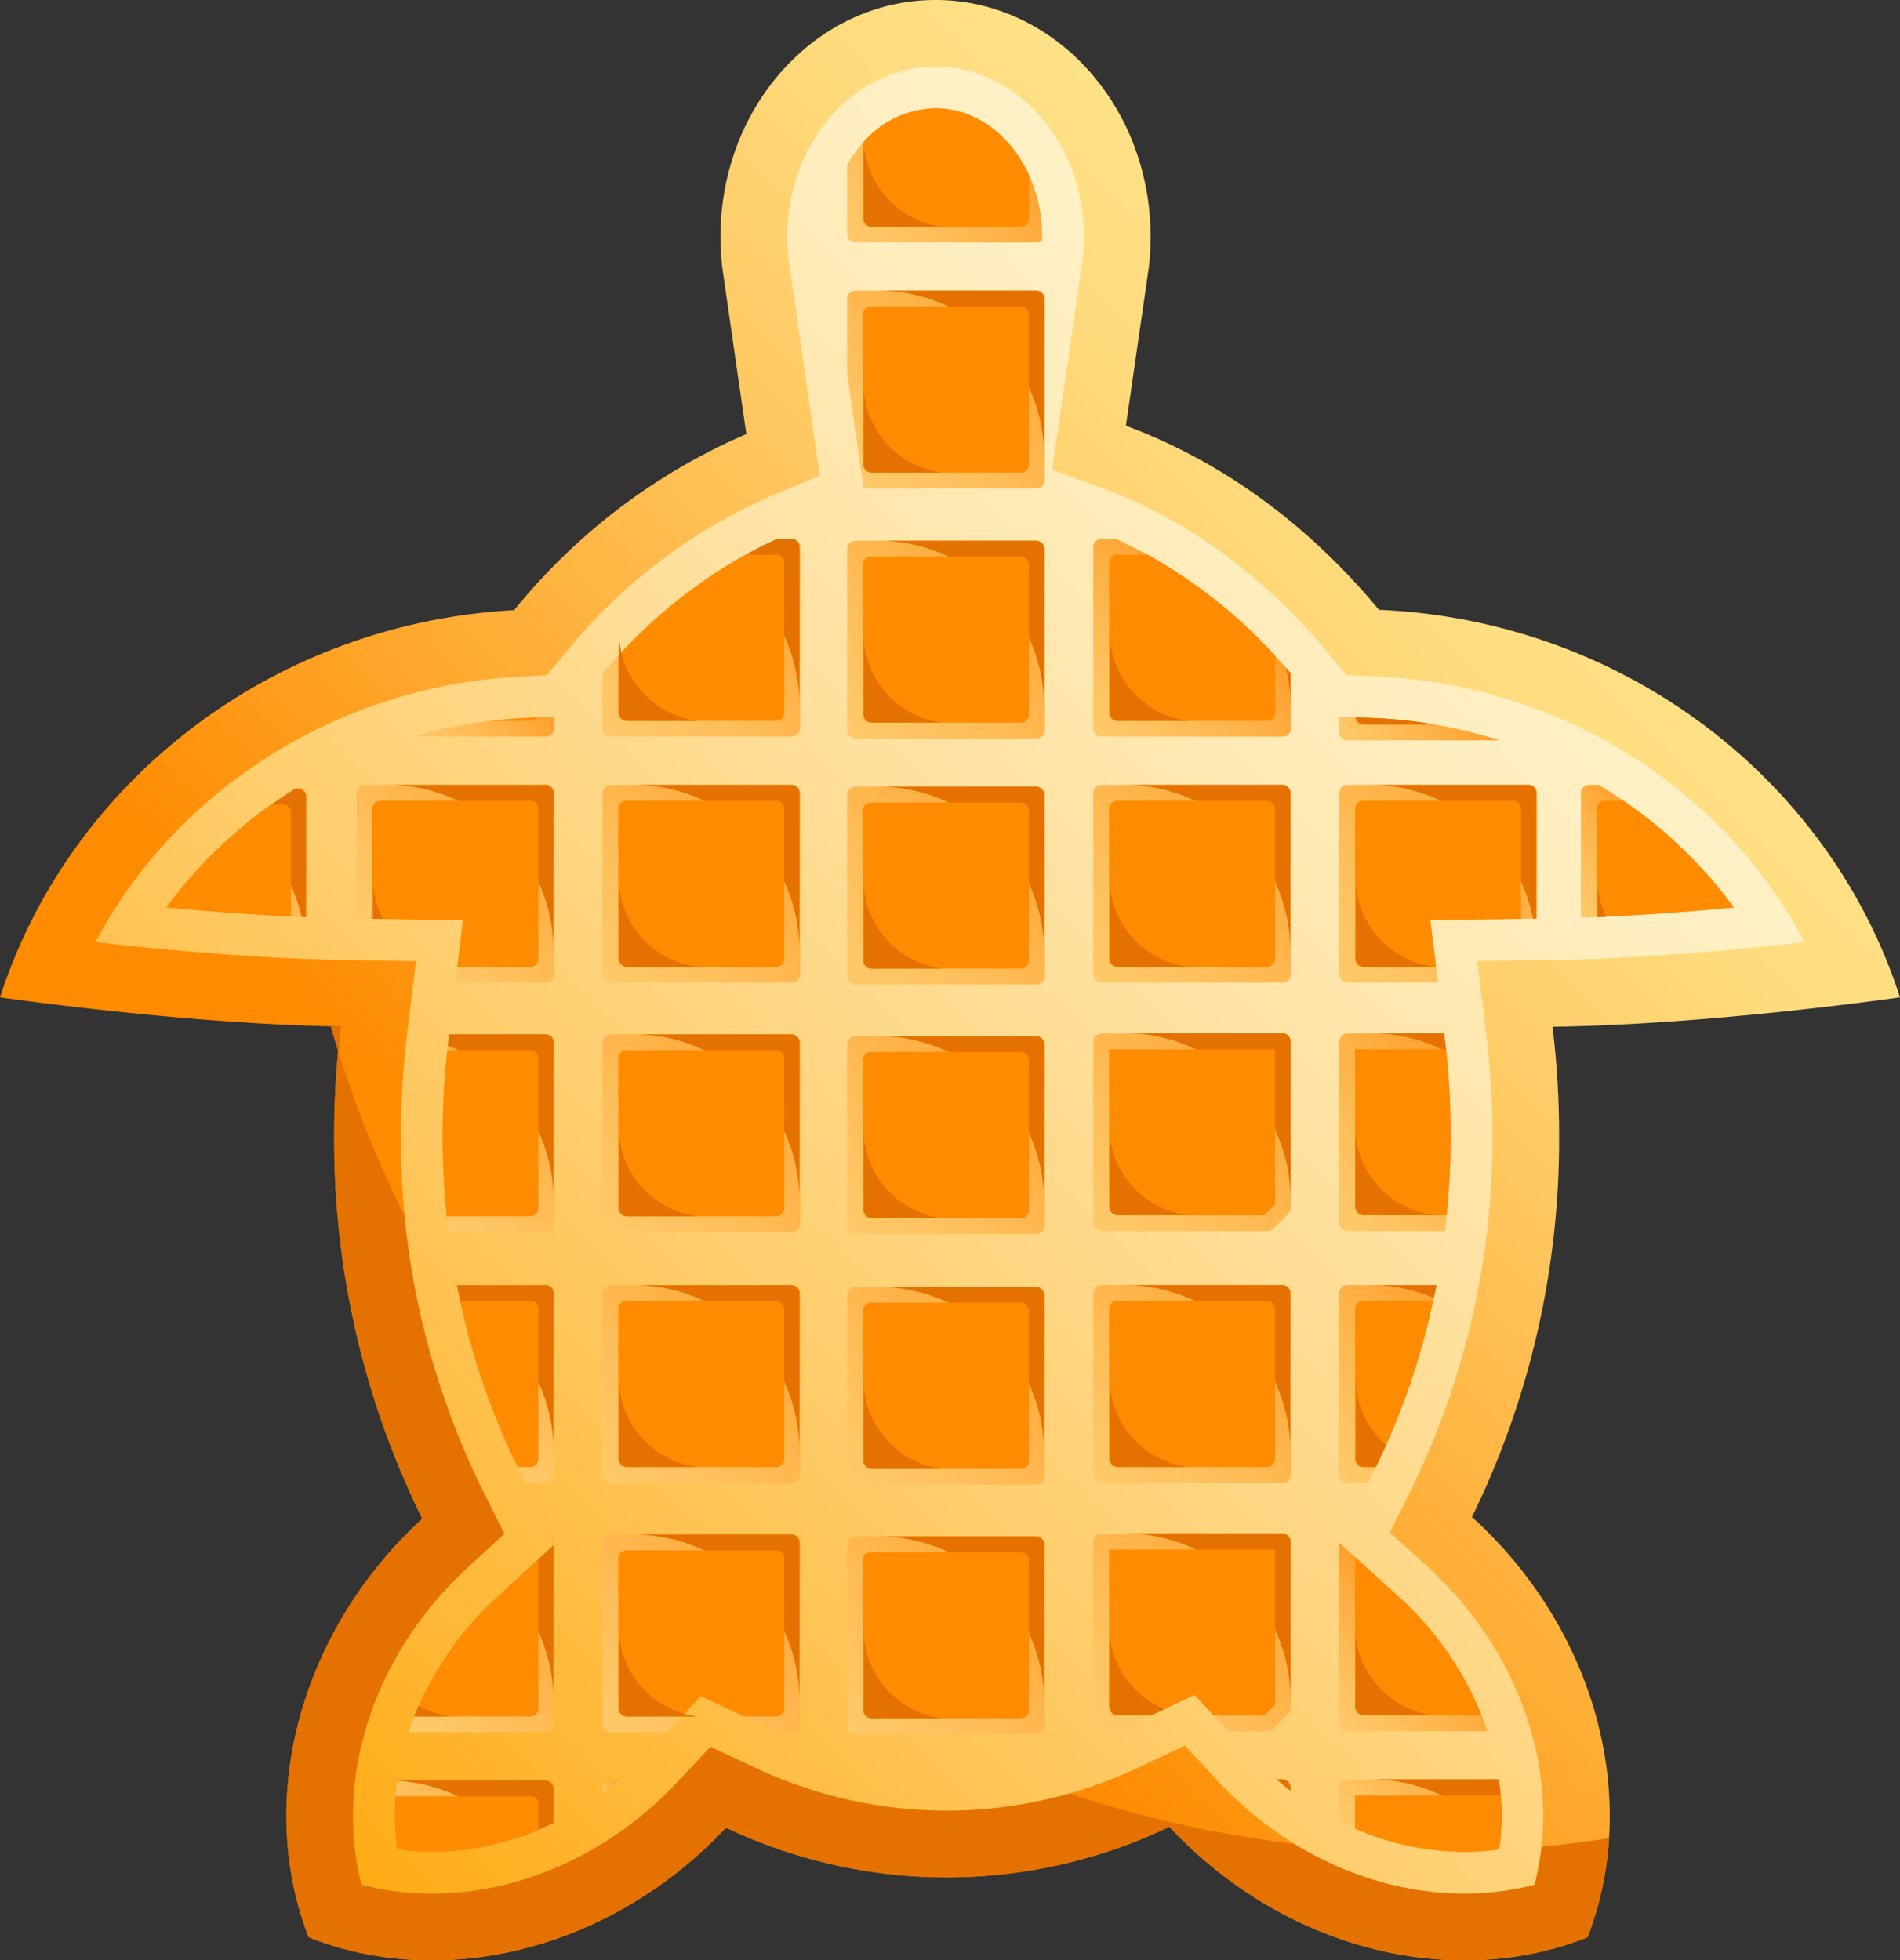<svg xmlns="http://www.w3.org/2000/svg" xmlns:xlink="http://www.w3.org/1999/xlink" viewBox="0 0 267.498 276"><rect x="0" y="0" width="267.498" height="276" fill="#333333" stroke="none"/><defs><linearGradient id="a" x1="39.407" y1="268.746" x2="225.782" y2="82.371" gradientUnits="userSpaceOnUse"><stop offset="0.026" stop-color="#ff8b00"/><stop offset="0.349" stop-color="#ff8b00"/><stop offset="0.557" stop-color="#ffad35"/><stop offset="0.756" stop-color="#ffc962"/><stop offset="0.91" stop-color="#ffdb7d"/><stop offset="1" stop-color="#ffe187"/></linearGradient><linearGradient id="b" x1="46.451" y1="260.881" x2="218.736" y2="88.597" gradientUnits="userSpaceOnUse"><stop offset="0" stop-color="#ffab15"/><stop offset="0.157" stop-color="#ffb939"/><stop offset="0.449" stop-color="#ffd175"/><stop offset="0.696" stop-color="#ffe2a2"/><stop offset="0.888" stop-color="#ffedbd"/><stop offset="1" stop-color="#fff1c7"/></linearGradient><linearGradient id="c" x1="153.746" y1="172.446" x2="180.868" y2="145.324" gradientUnits="userSpaceOnUse"><stop offset="0" stop-color="#ffc969"/><stop offset="0.25" stop-color="#ffc25f"/><stop offset="0.676" stop-color="#ffb044"/><stop offset="1" stop-color="#ff9f2b"/></linearGradient><linearGradient id="d" x1="119.599" y1="173.383" x2="146.763" y2="146.218" xlink:href="#c"/><linearGradient id="e" x1="85.151" y1="173.125" x2="112.316" y2="145.96" xlink:href="#c"/><linearGradient id="f" x1="154.253" y1="138.006" x2="181.418" y2="110.841" xlink:href="#c"/><linearGradient id="g" x1="119.599" y1="138.264" x2="146.763" y2="111.099" xlink:href="#c"/><linearGradient id="h" x1="154.253" y1="103.382" x2="172.462" y2="85.173" xlink:href="#c"/><linearGradient id="i" x1="193.689" y1="108.709" x2="204.648" y2="97.751" xlink:href="#c"/><linearGradient id="j" x1="119.599" y1="103.638" x2="146.763" y2="76.473" xlink:href="#c"/><linearGradient id="k" x1="85.151" y1="138.006" x2="112.316" y2="110.842" xlink:href="#c"/><linearGradient id="l" x1="89.117" y1="107.346" x2="116.281" y2="80.182" xlink:href="#c"/><linearGradient id="m" x1="62.912" y1="108.533" x2="74.297" y2="97.147" xlink:href="#c"/><linearGradient id="n" x1="120.429" y1="67.596" x2="146.764" y2="41.261" xlink:href="#c"/><linearGradient id="o" x1="123.425" y1="37.63" x2="141.461" y2="19.594" xlink:href="#c"/><linearGradient id="p" x1="153.745" y1="242.872" x2="180.863" y2="215.755" xlink:href="#c"/><linearGradient id="q" x1="119.599" y1="243.808" x2="146.763" y2="216.643" xlink:href="#c"/><linearGradient id="r" x1="85.152" y1="243.55" x2="112.316" y2="216.387" xlink:href="#c"/><linearGradient id="s" x1="154.253" y1="208.431" x2="181.418" y2="181.266" xlink:href="#c"/><linearGradient id="t" x1="119.599" y1="208.689" x2="146.763" y2="181.524" xlink:href="#c"/><linearGradient id="u" x1="85.151" y1="208.432" x2="112.316" y2="181.267" xlink:href="#c"/><linearGradient id="v" x1="59.763" y1="170.069" x2="80.781" y2="149.052" xlink:href="#c"/><linearGradient id="w" x1="54.701" y1="133.832" x2="77.69" y2="110.843" xlink:href="#c"/><linearGradient id="x" x1="60.327" y1="246.704" x2="84.167" y2="222.864" xlink:href="#c"/><linearGradient id="y" x1="65.456" y1="200.235" x2="81.057" y2="184.634" xlink:href="#c"/><linearGradient id="z" x1="185.839" y1="169.915" x2="206.788" y2="148.966" xlink:href="#c"/><linearGradient id="aa" x1="186.796" y1="135.925" x2="213.962" y2="108.758" xlink:href="#c"/><linearGradient id="ab" x1="223.098" y1="129.723" x2="235.111" y2="117.711" xlink:href="#c"/><linearGradient id="ac" x1="28.429" y1="132.796" x2="46.359" y2="114.865" xlink:href="#c"/><linearGradient id="ad" x1="187.475" y1="241.977" x2="200.814" y2="228.638" xlink:href="#c"/><linearGradient id="ae" x1="183.098" y1="202.653" x2="203.529" y2="182.222" xlink:href="#c"/><linearGradient id="af" x1="180.653" y1="251.451" x2="181.295" y2="250.809" xlink:href="#c"/><linearGradient id="ag" x1="84.651" y1="252.307" x2="86.682" y2="250.277" xlink:href="#c"/><linearGradient id="ah" x1="58.064" y1="262.552" x2="73.647" y2="246.969" xlink:href="#c"/><linearGradient id="ai" x1="193.88" y1="261.743" x2="208.058" y2="247.564" xlink:href="#c"/></defs><path d="M223.471,272.827s-.094-.059-.27-.165c.082.118.117.165.117.165-18.944,7.418-42.548,1.655-58.687-15.634a72.523,72.523,0,0,1-62.421.129c-16.15,17.195-39.684,22.911-58.582,15.5a.939.939,0,0,0,.118-.165c-.176.106-.258.165-.258.165-7.454-19.086-1.585-42.842,15.963-59a120.741,120.741,0,0,1-12.4-53.969,126.508,126.508,0,0,1,.927-15.317C25.647,144.149,0,140.416,0,140.416c9.766-30.295,38.229-52.643,72.385-54.509a85.647,85.647,0,0,1,32.689-24.79L101.952,39.5l-.258-1.784c-.07-.611-.129-1.221-.164-1.843-.059-.833-.094-1.679-.094-2.536C101.436,14.918,114.981,0,131.707,0S161.99,14.918,161.99,33.334c0,.857-.024,1.7-.094,2.536-.024.622-.094,1.232-.165,1.843l-.258,1.784-2.958,20.446c13.616,5.036,25.8,14.05,35.624,25.917,34.578,1.491,63.5,23.98,73.359,54.556,0,0-26.374,3.838-48.922,4.144a125.761,125.761,0,0,1,.927,15.293,120.87,120.87,0,0,1-12.265,53.723C225,229.739,230.959,253.648,223.471,272.827Z" fill="url(#a)"/><path d="M47.981,144.531c-.141,1.162-.27,2.324-.376,3.486-.363-1.174-.715-2.336-1.056-3.521Z" fill="#e57200"/><path d="M223.469,272.822s-.094-.059-.27-.164c.082.117.117.164.117.164-18.944,7.418-42.548,1.655-58.687-15.634a72.523,72.523,0,0,1-62.421.129c-16.15,17.195-39.684,22.911-58.582,15.5a.949.949,0,0,0,.118-.164c-.176.1-.258.164-.258.164-7.454-19.085-1.585-42.842,15.963-59a120.751,120.751,0,0,1-12.395-53.97q0-6,.551-11.831A161.34,161.34,0,0,0,201.437,260.744a163.8,163.8,0,0,0,25.107-1.937A46.821,46.821,0,0,1,223.469,272.822Z" fill="#e57200"/><path d="M218.445,135.176l-10.458.141,1.268,10.388a115.7,115.7,0,0,1,.857,14.143,111.924,111.924,0,0,1-11.28,49.556l-3.158,6.35,5.247,4.766c13.31,12.113,19.073,29.637,15.118,44.825a38.476,38.476,0,0,1-9.871,1.256c-12.653,0-25.283-5.763-34.673-15.81l-4.683-5.024-6.2,2.934a63.148,63.148,0,0,1-54.415.118l-6.174-2.888-4.66,4.965c-9.378,9.989-21.984,15.717-34.578,15.717a38.071,38.071,0,0,1-9.872-1.268c-3.92-15.071,1.761-32.513,14.9-44.614l5.2-4.789-3.157-6.315a111.751,111.751,0,0,1-11.409-49.779A118.659,118.659,0,0,1,57.3,145.67l1.267-10.341-10.423-.177c-12.124-.211-25.4-1.455-34.707-2.511,11.338-21.4,33.98-35.964,59.462-37.361l4.108-.223,2.617-3.169A76.72,76.72,0,0,1,108.7,69.775l6.714-2.806-4.4-30.458c-.047-.388-.083-.775-.106-1.174l-.012-.13c-.047-.68-.07-1.291-.07-1.878,0-13.192,9.366-23.944,20.881-23.944S152.6,20.137,152.6,33.329c0,.693-.024,1.268-.059,1.749l-.024.223v.212c-.011.328-.058.657-.093.974l-4.285,29.625,7.125,2.641c11.808,4.367,22.747,12.348,31.644,23.1l2.665,3.2,4.167.188c25.881,1.115,48.863,15.7,60.33,37.4C244.526,133.721,230.816,135,218.445,135.176Z" fill="url(#b)"/><path d="M181.755,146.718v23.245a1.237,1.237,0,0,1-.342.855q-1.061,1.11-2.174,2.174a1.235,1.235,0,0,1-.855.341H155.139a1.222,1.222,0,0,1-1.222-1.222V146.718a1.223,1.223,0,0,1,1.222-1.223h25.393A1.224,1.224,0,0,1,181.755,146.718Z" fill="url(#c)"/><rect x="119.257" y="145.876" width="27.849" height="27.849" rx="1.168" fill="url(#d)"/><path d="M145.843,145.876a1.15,1.15,0,0,1,1.151,1.15v22.237a23.385,23.385,0,0,0-23.387-23.387Z" fill="#e57200"/><rect x="121.493" y="148.112" width="23.375" height="23.376" rx="1.115" fill="#ff8b00"/><path d="M132.611,171.488h-9.862a1.133,1.133,0,0,1-1.133-1.133v-10.3A12.7,12.7,0,0,0,132.611,171.488Z" fill="#e57200"/><rect x="84.809" y="145.618" width="27.849" height="27.849" rx="1.168" fill="url(#e)"/><path d="M111.4,145.618a1.151,1.151,0,0,1,1.151,1.151v22.236a23.385,23.385,0,0,0-23.387-23.387Z" fill="#e57200"/><rect x="87.046" y="147.855" width="23.375" height="23.376" rx="1.115" fill="#ff8b00"/><path d="M98.163,171.23H88.3a1.133,1.133,0,0,1-1.133-1.133V159.8A12.7,12.7,0,0,0,98.163,171.23Z" fill="#e57200"/><rect x="153.911" y="110.499" width="27.849" height="27.849" rx="1.168" fill="url(#f)"/><path d="M180.5,110.5a1.151,1.151,0,0,1,1.151,1.151v22.236A23.385,23.385,0,0,0,158.262,110.5Z" fill="#e57200"/><rect x="156.148" y="112.736" width="23.375" height="23.376" rx="1.115" fill="#ff8b00"/><path d="M167.265,136.111H157.4a1.133,1.133,0,0,1-1.133-1.133v-10.3A12.7,12.7,0,0,0,167.265,136.111Z" fill="#e57200"/><rect x="119.257" y="110.757" width="27.849" height="27.849" rx="1.168" fill="url(#g)"/><path d="M145.843,110.757a1.15,1.15,0,0,1,1.151,1.15v22.237a23.385,23.385,0,0,0-23.387-23.387Z" fill="#e57200"/><rect x="121.493" y="112.993" width="23.375" height="23.376" rx="1.115" fill="#ff8b00"/><path d="M132.611,136.369h-9.862a1.133,1.133,0,0,1-1.133-1.133v-10.3A12.7,12.7,0,0,0,132.611,136.369Z" fill="#e57200"/><path d="M181.049,94.024v.012l.012.012a7.721,7.721,0,0,1,.587.669.607.607,0,0,1,.117.141v7.7a1.167,1.167,0,0,1-1.173,1.162H155.074a1.158,1.158,0,0,1-1.162-1.162V77.04a1.158,1.158,0,0,1,1.162-1.162h2.089l4.437,2.23a71.538,71.538,0,0,1,17.923,14.214Z" fill="url(#h)"/><path d="M181.648,94.717v4.542a23.116,23.116,0,0,0-.587-5.211A7.721,7.721,0,0,1,181.648,94.717Z" fill="#e57200"/><path d="M179.524,92.322v8.052a1.122,1.122,0,0,1-1.116,1.115H157.257a1.112,1.112,0,0,1-1.1-1.115V79.223a1.112,1.112,0,0,1,1.1-1.115H161.6A71.582,71.582,0,0,1,179.524,92.322Z" fill="#ff8b00"/><path d="M167.265,101.486H157.4a1.133,1.133,0,0,1-1.133-1.133v-10.3A12.7,12.7,0,0,0,167.265,101.486Z" fill="#e57200"/><path d="M211.133,104.236H189.7a1.157,1.157,0,0,1-1.162-1.162v-2.183l.775.035,1.479.059.117.012,2.57.105a65.8,65.8,0,0,1,7.336.716.1.1,0,0,1,.059.012q.494.105,1.021.176h.035A65.776,65.776,0,0,1,211.133,104.236Z" fill="url(#i)"/><path d="M201.9,102.006H191.883a1.1,1.1,0,0,1-1.091-1.021l.117.012,2.57.105a65.8,65.8,0,0,1,7.336.716.1.1,0,0,1,.059.012Q201.368,101.935,201.9,102.006Z" fill="#ff8b00"/><path d="M201.9,102.006h-9.871A1.13,1.13,0,0,1,190.909,101l2.57.105a65.8,65.8,0,0,1,7.336.716.1.1,0,0,1,.059.012Q201.368,101.935,201.9,102.006Z" fill="#e57200"/><rect x="119.257" y="76.131" width="27.849" height="27.849" rx="1.168" fill="url(#j)"/><path d="M145.843,76.131a1.151,1.151,0,0,1,1.151,1.151V99.518a23.385,23.385,0,0,0-23.387-23.387Z" fill="#e57200"/><rect x="121.493" y="78.368" width="23.375" height="23.376" rx="1.115" fill="#ff8b00"/><path d="M132.611,101.743h-9.862a1.133,1.133,0,0,1-1.133-1.133v-10.3A12.7,12.7,0,0,0,132.611,101.743Z" fill="#e57200"/><rect x="84.809" y="110.499" width="27.849" height="27.849" rx="1.168" fill="url(#k)"/><path d="M111.4,110.5a1.151,1.151,0,0,1,1.151,1.151v22.236A23.385,23.385,0,0,0,89.159,110.5Z" fill="#e57200"/><rect x="87.046" y="112.736" width="23.375" height="23.376" rx="1.115" fill="#ff8b00"/><path d="M98.163,136.112H88.3a1.134,1.134,0,0,1-1.133-1.133v-10.3A12.7,12.7,0,0,0,98.163,136.112Z" fill="#e57200"/><path d="M104.978,78.108c1.456-.81,2.935-1.561,4.426-2.23h2.089a1.158,1.158,0,0,1,1.162,1.162v25.518a1.158,1.158,0,0,1-1.162,1.162H85.975a1.158,1.158,0,0,1-1.162-1.162V94.846c.716-.869,1.468-1.714,2.231-2.535a1.207,1.207,0,0,1,.129-.129V90.057a13.078,13.078,0,0,0,.293,1.808A72.133,72.133,0,0,1,102.1,79.787Z" fill="url(#l)"/><path d="M104.978,78.108c1.456-.81,2.935-1.561,4.426-2.23h2a1.152,1.152,0,0,1,1.15,1.15V99.259A23.425,23.425,0,0,0,102.1,79.787Z" fill="#e57200"/><path d="M102.1,79.787A72.133,72.133,0,0,0,87.466,91.865a13.078,13.078,0,0,1-.293-1.808v2.125a1.207,1.207,0,0,0-.129.129v8.063a1.121,1.121,0,0,0,1.115,1.115H109.31a1.122,1.122,0,0,0,1.115-1.115V79.223a1.123,1.123,0,0,0-1.115-1.115h-4.332Z" fill="#ff8b00"/><path d="M98.159,101.489H88.3a1.136,1.136,0,0,1-1.126-1.138V90.057a13.039,13.039,0,0,0,.293,1.807A12.7,12.7,0,0,0,98.159,101.489Z" fill="#e57200"/><path d="M78.029,100.879v1.679a1.156,1.156,0,0,1-1.162,1.161H58.1a66.444,66.444,0,0,1,11.01-2.23c1.361-.152,2.723-.282,4.108-.351l2.382-.13,1.726-.094Z" fill="url(#m)"/><path d="M75.6,101.008a1.106,1.106,0,0,1-.915.481H69.109c1.361-.152,2.723-.282,4.108-.351Z" fill="#ff8b00"/><path d="M147.1,42.086V67.6a1.157,1.157,0,0,1-1.162,1.162H121.6l-.388-2.629-1.96-13.592V42.086a1.167,1.167,0,0,1,1.174-1.162h25.517A1.157,1.157,0,0,1,147.1,42.086Z" fill="url(#n)"/><path d="M145.843,40.919a1.15,1.15,0,0,1,1.151,1.15V64.305a23.384,23.384,0,0,0-23.387-23.386Z" fill="#e57200"/><rect x="121.493" y="43.155" width="23.375" height="23.376" rx="1.115" fill="#ff8b00"/><path d="M132.611,66.531h-9.862a1.133,1.133,0,0,1-1.133-1.133V55.1A12.7,12.7,0,0,0,132.611,66.531Z" fill="#e57200"/><path d="M146.729,33.329c0,.177,0,.353-.012.505a1.12,1.12,0,0,1-.775.306H120.425a1.168,1.168,0,0,1-1.174-1.163V23.259a17.17,17.17,0,0,1,2.242-3.157,13.722,13.722,0,0,1,10.212-4.848c5.669,0,10.622,3.8,13.169,9.4A20.71,20.71,0,0,1,146.729,33.329Z" fill="url(#o)"/><path d="M144.874,24.656v6.138a1.121,1.121,0,0,1-1.115,1.115H122.608a1.122,1.122,0,0,1-1.115-1.115V20.1a13.722,13.722,0,0,1,10.212-4.848C137.374,15.254,142.327,19.057,144.874,24.656Z" fill="#ff8b00"/><path d="M132.611,31.905h-9.862a1.133,1.133,0,0,1-1.133-1.133v-10.3A12.7,12.7,0,0,0,132.611,31.905Z" fill="#e57200"/><path d="M180.533,145.456a1.15,1.15,0,0,1,1.151,1.15v22.236A23.384,23.384,0,0,0,158.3,145.456Z" fill="#e57200"/><path d="M156.154,169.735v-22h23.364v21.83q-.753.775-1.535,1.534H157.515A1.361,1.361,0,0,1,156.154,169.735Z" fill="#ff8b00"/><path d="M167.189,171.068h-9.861a1.133,1.133,0,0,1-1.133-1.133v-10.3A12.7,12.7,0,0,0,167.189,171.068Z" fill="#e57200"/><path d="M181.754,217.139v23.252a1.237,1.237,0,0,1-.341.857c-.7.74-1.432,1.456-2.171,2.171a1.238,1.238,0,0,1-.857.341h-5.411l-1.866-2-.235-.246-2.7-2.888-3.873,1.832-.34.164-1.843.868-.047.024L158.1,243.4c-.27.129-.529.246-.8.364h-2.159a1.23,1.23,0,0,1-1.233-1.221v-25.4a1.23,1.23,0,0,1,1.233-1.22h25.388a1.217,1.217,0,0,1,.857.363.474.474,0,0,1,.117.153A1.054,1.054,0,0,1,181.754,217.139Z" fill="url(#p)"/><rect x="119.257" y="216.301" width="27.849" height="27.849" rx="1.168" fill="url(#q)"/><path d="M145.843,216.3a1.15,1.15,0,0,1,1.151,1.15v22.237A23.385,23.385,0,0,0,123.607,216.3Z" fill="#e57200"/><rect x="121.493" y="218.537" width="23.375" height="23.376" rx="1.115" fill="#ff8b00"/><path d="M132.611,241.913h-9.862a1.133,1.133,0,0,1-1.133-1.133v-10.3A12.7,12.7,0,0,0,132.611,241.913Z" fill="#e57200"/><path d="M112.655,217.209v25.518a1.158,1.158,0,0,1-1.162,1.162h-1.949c-.281-.118-.575-.258-.856-.387l-3.933-1.843-2.23-1.045-3.861-1.807-2.324,2.476a11.618,11.618,0,0,0,1.819.376H95.988l-.235.246-1.866,1.984H85.975a1.158,1.158,0,0,1-1.162-1.162V217.209a1.157,1.157,0,0,1,1.162-1.161h25.518A1.157,1.157,0,0,1,112.655,217.209Z" fill="url(#r)"/><path d="M111.4,216.044a1.15,1.15,0,0,1,1.151,1.15V239.43a23.384,23.384,0,0,0-23.387-23.386Z" fill="#e57200"/><path d="M110.425,219.393v21.151a1.123,1.123,0,0,1-1.115,1.115h-4.555l-2.23-1.045-3.861-1.807-2.324,2.476a11.618,11.618,0,0,0,1.819.376h-10a1.122,1.122,0,0,1-1.115-1.115V219.393a1.121,1.121,0,0,1,1.115-1.115H109.31A1.122,1.122,0,0,1,110.425,219.393Z" fill="#ff8b00"/><path d="M98.159,241.659H88.3a1.129,1.129,0,0,1-1.126-1.138V230.226a12.7,12.7,0,0,0,9.167,11.057A11.618,11.618,0,0,0,98.159,241.659Z" fill="#e57200"/><rect x="153.911" y="180.924" width="27.849" height="27.849" rx="1.168" fill="url(#s)"/><path d="M180.5,180.924a1.151,1.151,0,0,1,1.151,1.151v22.236a23.385,23.385,0,0,0-23.387-23.387Z" fill="#e57200"/><rect x="156.148" y="183.161" width="23.375" height="23.376" rx="1.115" fill="#ff8b00"/><path d="M167.265,206.536H157.4a1.133,1.133,0,0,1-1.133-1.133v-10.3A12.7,12.7,0,0,0,167.265,206.536Z" fill="#e57200"/><rect x="119.257" y="181.182" width="27.849" height="27.849" rx="1.168" fill="url(#t)"/><path d="M145.843,181.182a1.151,1.151,0,0,1,1.151,1.151v22.236a23.385,23.385,0,0,0-23.387-23.387Z" fill="#e57200"/><rect x="121.493" y="183.418" width="23.375" height="23.376" rx="1.115" fill="#ff8b00"/><path d="M132.611,206.794h-9.862a1.133,1.133,0,0,1-1.133-1.133v-10.3A12.7,12.7,0,0,0,132.611,206.794Z" fill="#e57200"/><rect x="84.809" y="180.925" width="27.849" height="27.849" rx="1.168" fill="url(#u)"/><path d="M111.4,180.925a1.15,1.15,0,0,1,1.151,1.15v22.236a23.384,23.384,0,0,0-23.387-23.386Z" fill="#e57200"/><rect x="87.046" y="183.161" width="23.375" height="23.376" rx="1.115" fill="#ff8b00"/><path d="M98.163,206.537H88.3a1.134,1.134,0,0,1-1.133-1.133v-10.3A12.7,12.7,0,0,0,98.163,206.537Z" fill="#e57200"/><path d="M78.029,146.784V172.3a1.157,1.157,0,0,1-1.162,1.162H63.158c-.106-.74-.188-1.479-.259-2.23a.348.348,0,0,1-.011-.106,108.781,108.781,0,0,1-.575-11.28,110.265,110.265,0,0,1,.657-12c.023-.212.047-.423.07-.623.024-.281.059-.563.094-.845l.094-.762H76.867A1.156,1.156,0,0,1,78.029,146.784Z" fill="url(#v)"/><path d="M77.924,146.773V169a23.032,23.032,0,0,0-2.125-9.719,23.326,23.326,0,0,0-11.3-11.432,13.416,13.416,0,0,0-1.456-.623c.024-.281.059-.563.094-.845l.094-.762H76.773A1.152,1.152,0,0,1,77.924,146.773Z" fill="#e57200"/><path d="M75.8,148.968v21.15a1.123,1.123,0,0,1-1.115,1.116H62.9a.348.348,0,0,1-.011-.106,108.781,108.781,0,0,1-.575-11.28,110.265,110.265,0,0,1,.657-12H74.684A1.122,1.122,0,0,1,75.8,148.968Z" fill="#ff8b00"/><path d="M63.533,171.234H62.9a.348.348,0,0,1-.011-.106A6.279,6.279,0,0,0,63.533,171.234Z" fill="#e57200"/><path d="M78.029,111.666v25.517a1.157,1.157,0,0,1-1.162,1.162H64.108l.27-2.23.012-.07.787-6.468-6.5-.117-4.754-.082-1.373-.023h-.129l-2.23-.036V111.666A1.157,1.157,0,0,1,51.35,110.5H76.867A1.157,1.157,0,0,1,78.029,111.666Z" fill="url(#w)"/><path d="M76.77,110.5a1.151,1.151,0,0,1,1.15,1.151v22.236A23.385,23.385,0,0,0,54.534,110.5Z" fill="#e57200"/><path d="M75.8,113.849V135a1.123,1.123,0,0,1-1.115,1.115H64.378l.012-.07.787-6.468-6.5-.117-4.754-.082-1.373-.023h-.129V113.849a1.122,1.122,0,0,1,1.115-1.115H74.684A1.122,1.122,0,0,1,75.8,113.849Z" fill="#ff8b00"/><path d="M53.92,129.378l-1.373-.023v-4.672A12.464,12.464,0,0,0,53.92,129.378Z" fill="#e57200"/><path d="M78.029,217.209v25.518a1.157,1.157,0,0,1-1.162,1.162H57.512c.246-.752.516-1.491.81-2.23.2-.517.411-1.021.634-1.526A45.352,45.352,0,0,1,69.789,225.05l1.773-1.631,3.427-3.158.81-.751,2.125-1.96V217.2a1.152,1.152,0,0,0-1.151-1.15h.094A1.156,1.156,0,0,1,78.029,217.209Z" fill="url(#x)"/><path d="M77.924,217.55v21.879a23.371,23.371,0,0,0-6.362-16.01l3.427-3.158.81-.751Z" fill="#e57200"/><path d="M75.8,219.51v21.034a1.123,1.123,0,0,1-1.115,1.115H58.322c.2-.517.411-1.021.634-1.526A45.352,45.352,0,0,1,69.789,225.05l1.773-1.631,3.427-3.158Z" fill="#ff8b00"/><path d="M63.533,241.659H58.322c.2-.517.411-1.021.634-1.526A12.4,12.4,0,0,0,63.533,241.659Z" fill="#e57200"/><path d="M78.029,182.091v25.518a1.156,1.156,0,0,1-1.162,1.161H73.991L73.1,207c-.07-.153-.152-.3-.223-.458a100.643,100.643,0,0,1-8.052-23.217,1.733,1.733,0,0,0-.328-.164h.293c-.164-.739-.317-1.49-.458-2.23H76.867A1.157,1.157,0,0,1,78.029,182.091Z" fill="url(#y)"/><path d="M77.924,182.079V204.31a23.032,23.032,0,0,0-2.125-9.719,23.32,23.32,0,0,0-10.975-11.268,1.733,1.733,0,0,0-.328-.164h.293c-.164-.739-.317-1.49-.458-2.23H76.773A1.153,1.153,0,0,1,77.924,182.079Z" fill="#e57200"/><path d="M75.8,184.274v21.151a1.123,1.123,0,0,1-1.115,1.115H72.876a100.643,100.643,0,0,1-8.052-23.217,1.733,1.733,0,0,0-.328-.164H74.684A1.123,1.123,0,0,1,75.8,184.274Z" fill="#ff8b00"/><path d="M180.533,215.881a1.15,1.15,0,0,1,1.151,1.15v22.236A23.384,23.384,0,0,0,158.3,215.881Z" fill="#e57200"/><path d="M179.524,218.16v21.832c-.5.517-1.022,1.022-1.538,1.526h-7.113l-2.7-2.888-3.873,1.832-.34.164-1.843.868-.047.024h-4.554a1.31,1.31,0,0,1-.306-.035,1.372,1.372,0,0,1-1.009-.974,1.119,1.119,0,0,1-.047-.352v-22Z" fill="#ff8b00"/><path d="M163.96,240.626l-1.843.868h-4.789a.433.433,0,0,1-.118-.011,1.134,1.134,0,0,1-1.009-.974.658.658,0,0,1-.012-.153V230.062A12.724,12.724,0,0,0,163.96,240.626Z" fill="#e57200"/><path d="M204.243,159.848a108.4,108.4,0,0,1-.575,11.245c-.059.751-.141,1.5-.247,2.242H189.77a1.23,1.23,0,0,1-1.232-1.221v-25.4a1.229,1.229,0,0,1,1.232-1.22h13.545l.118.915c.059.446.105.88.152,1.326l.036.317v.012A112.764,112.764,0,0,1,204.243,159.848Z" fill="url(#z)"/><path d="M216.391,111.666v17.665h-.117l-.446.012-1.679.023-6.244.082-6.538.083.8,6.49.012.094.27,2.23H189.7a1.157,1.157,0,0,1-1.162-1.162V111.666A1.157,1.157,0,0,1,189.7,110.5h25.517A1.168,1.168,0,0,1,216.391,111.666Z" fill="url(#aa)"/><path d="M216.274,111.654v17.677l-.446.012a22.193,22.193,0,0,0-1.679-5.188A23.4,23.4,0,0,0,192.893,110.5h22.23A1.146,1.146,0,0,1,216.274,111.654Z" fill="#e57200"/><path d="M214.149,113.849v15.517l-6.244.082-6.538.083.8,6.49.012.094H191.883a1.112,1.112,0,0,1-1.1-1.115V113.849a1.112,1.112,0,0,1,1.1-1.115h21.151A1.122,1.122,0,0,1,214.149,113.849Z" fill="#ff8b00"/><path d="M201.891,136.111H192.03a1.133,1.133,0,0,1-1.133-1.133v-10.3A12.7,12.7,0,0,0,201.891,136.111Z" fill="#e57200"/><path d="M244.115,127.77c-5.587.528-11.808,1.009-17.97,1.291-.4.023-.8.047-1.209.059h-.117c-.74.035-1.491.058-2.242.082V111.666a1.157,1.157,0,0,1,1.162-1.163h1.326c1.2.7,2.359,1.456,3.5,2.231A64.15,64.15,0,0,1,244.115,127.77Z" fill="url(#ab)"/><path d="M244.115,127.77c-5.587.528-11.808,1.009-17.97,1.291-.4.023-.8.047-1.209.059h-.117V113.849a1.112,1.112,0,0,1,1.1-1.115h2.641A64.15,64.15,0,0,1,244.115,127.77Z" fill="#ff8b00"/><path d="M226.145,129.061c-.4.023-.8.047-1.209.059v-4.437A12.765,12.765,0,0,0,226.145,129.061Z" fill="#e57200"/><path d="M43.192,112.182v16.949h-.106c-.2-.011-.4-.011-.61-.023l-1.514-.071c-6.033-.281-12.113-.763-17.559-1.267A63.63,63.63,0,0,1,34.366,116.2c1.255-1.032,2.547-2.018,3.885-2.946,1.091-.786,2.218-1.526,3.368-2.23h.411A1.157,1.157,0,0,1,43.192,112.182Z" fill="url(#ac)"/><path d="M43.086,112.171v16.96c-.2-.011-.4-.011-.61-.023a22.111,22.111,0,0,0-1.514-4.425,22.959,22.959,0,0,0-6.6-8.487c1.255-1.032,2.547-2.018,3.885-2.946,1.091-.786,2.218-1.526,3.368-2.23h.317A1.145,1.145,0,0,1,43.086,112.171Z" fill="#e57200"/><path d="M40.962,114.365v14.672c-6.033-.281-12.113-.763-17.559-1.267A63.63,63.63,0,0,1,34.366,116.2c1.255-1.032,2.547-2.018,3.885-2.946h1.6A1.123,1.123,0,0,1,40.962,114.365Z" fill="#ff8b00"/><path d="M203.621,148.052c-.212-.117-.435-.223-.646-.317a22.85,22.85,0,0,0-8.85-2.241c-.387-.024-.8-.036-1.2-.036h10.387v.036l.118.915c.059.446.105.88.152,1.326Z" fill="#e57200"/><path d="M204.243,159.848a108.4,108.4,0,0,1-.575,11.245H192.141a1.307,1.307,0,0,1-.3-.035,1.371,1.371,0,0,1-1.009-.975,1.109,1.109,0,0,1-.047-.351v-22h12.805l.036.317v.012A112.764,112.764,0,0,1,204.243,159.848Z" fill="#ff8b00"/><path d="M201.815,171.068h-9.862a1.134,1.134,0,0,1-1.133-1.133v-10.3A12.7,12.7,0,0,0,201.815,171.068Z" fill="#e57200"/><path d="M209.419,243.76H189.77a1.23,1.23,0,0,1-1.232-1.221V217.186l2.242,2.043.939.856,5.246,4.777A45.2,45.2,0,0,1,208.6,241.518C208.9,242.257,209.172,243.009,209.419,243.76Z" fill="url(#ad)"/><path d="M202.236,180.929c-.118.6-.235,1.2-.376,1.8a1.806,1.806,0,0,1-.094.434,100.232,100.232,0,0,1-6.632,20.306c-.457,1.033-.939,2.066-1.443,3.075-.036.082-.082.165-.118.247l-.986,1.983H189.7a1.156,1.156,0,0,1-1.162-1.161V182.091a1.157,1.157,0,0,1,1.162-1.162Z" fill="url(#ae)"/><path d="M202.236,180.929c-.118.6-.235,1.2-.376,1.8a23.014,23.014,0,0,0-8.967-1.8Z" fill="#e57200"/><path d="M201.766,183.159a100.232,100.232,0,0,1-6.632,20.306c-.457,1.033-.939,2.066-1.443,3.075h-1.808a1.112,1.112,0,0,1-1.1-1.115V184.274a1.112,1.112,0,0,1,1.1-1.115Z" fill="#ff8b00"/><path d="M195.134,203.465c-.457,1.033-.939,2.066-1.443,3.075h-1.667A1.137,1.137,0,0,1,190.9,205.4V195.108A12.7,12.7,0,0,0,195.134,203.465Z" fill="#e57200"/><path d="M208.6,241.518H192.141a1.307,1.307,0,0,1-.3-.035,1.372,1.372,0,0,1-1.009-.974,1.119,1.119,0,0,1-.047-.352V219.229l.939.856,5.246,4.777A45.2,45.2,0,0,1,208.6,241.518Z" fill="#ff8b00"/><path d="M201.815,241.493h-9.862a1.133,1.133,0,0,1-1.133-1.133v-10.3A12.7,12.7,0,0,0,201.815,241.493Z" fill="#e57200"/><path d="M181.754,251.765v.4c-.024-.012-.047-.035-.071-.047-.657-.5-1.3-1.021-1.936-1.572h.786a1.217,1.217,0,0,1,.857.363.3.3,0,0,1,.094.117A1.105,1.105,0,0,1,181.754,251.765Z" fill="url(#af)"/><path d="M85.975,250.673h1.1c-.74.622-1.491,1.221-2.266,1.8v-.634A1.158,1.158,0,0,1,85.975,250.673Z" fill="url(#ag)"/><path d="M78.029,251.835V256.6c-.035.023-.07.035-.1.059-.693.328-1.409.657-2.125.962-1.139.481-2.3.9-3.463,1.279a37.829,37.829,0,0,1-11.549,1.843,33.28,33.28,0,0,1-4.883-.352,33.886,33.886,0,0,1-.223-7.489q.089-1.09.246-2.183v-.047h20.94A1.157,1.157,0,0,1,78.029,251.835Z" fill="url(#ah)"/><path d="M77.924,251.824v4.836c-.693.328-1.409.657-2.125.962-1.139.481-2.3.9-3.463,1.279a23.343,23.343,0,0,0-16.409-8.181v-.047H76.773A1.153,1.153,0,0,1,77.924,251.824Z" fill="#e57200"/><path d="M75.8,254.019v3.6c-1.139.481-2.3.9-3.463,1.279a37.829,37.829,0,0,1-11.549,1.843,33.28,33.28,0,0,1-4.883-.352,33.886,33.886,0,0,1-.223-7.489h19A1.123,1.123,0,0,1,75.8,254.019Z" fill="#ff8b00"/><path d="M181.683,251.659v.458c-.657-.5-1.3-1.021-1.936-1.572-.024,0-.036-.025-.047-.036h.833a1.105,1.105,0,0,1,.857.4.3.3,0,0,1,.094.117A1.1,1.1,0,0,1,181.683,251.659Z" fill="#e57200"/><path d="M211.285,252.786a34.576,34.576,0,0,1-.082,6.526c-.047.364-.094.716-.141,1.068a33.562,33.562,0,0,1-4.894.352,38.771,38.771,0,0,1-15.388-3.274c-.751-.329-1.5-.681-2.242-1.057v-4.636a1.229,1.229,0,0,1,1.232-1.22h21.269C211.144,251.284,211.227,252.035,211.285,252.786Z" fill="url(#ai)"/><path d="M211.2,259.312a23.281,23.281,0,0,0-8.228-6.526,22.85,22.85,0,0,0-8.85-2.241c-.387-.025-.8-.036-1.2-.036h18.1c0,.011.012.023.012.036.105.739.188,1.49.246,2.241A34.576,34.576,0,0,1,211.2,259.312Z" fill="#e57200"/><path d="M211.2,259.312c-.047.364-.094.716-.141,1.068a33.562,33.562,0,0,1-4.894.352,38.771,38.771,0,0,1-15.388-3.274v-4.672h20.5A34.576,34.576,0,0,1,211.2,259.312Z" fill="#ff8b00"/><path d="M181.049,94.024c-.493-.575-1.009-1.15-1.526-1.7m1.526,1.7c-.493-.575-1.009-1.15-1.526-1.7m-22.36-16.444,4.437,2.23Q159.418,76.895,157.163,75.878ZM188.444,217.1l.094.082v-.047a.874.874,0,0,1,.012-.176.156.156,0,0,0,.011-.07ZM64.789,183.159H64.5a1.733,1.733,0,0,1,.328.164C64.813,183.265,64.8,183.218,64.789,183.159Zm12.078,32.889h-.094a1.152,1.152,0,0,1,1.151,1.15v.352l.1-.094v-.247A1.156,1.156,0,0,0,76.867,216.048ZM96.34,241.283l-.352.376h2.171A11.618,11.618,0,0,1,96.34,241.283Zm49.6-200.359h-.093l-.975,6.737-.774,5.364-1.773,12.254-.188,1.256-.316,2.23h4.119A1.157,1.157,0,0,0,147.1,67.6V42.086A1.157,1.157,0,0,0,145.942,40.924ZM87.173,92.181a3.665,3.665,0,0,1,.293-.317,13.039,13.039,0,0,1-.293-1.807ZM188.444,217.1l.094.082v-.047a.874.874,0,0,1,.012-.176.156.156,0,0,0,.011-.07Zm-83.466-139c-.974.528-1.924,1.08-2.875,1.679" fill="none"/></svg>